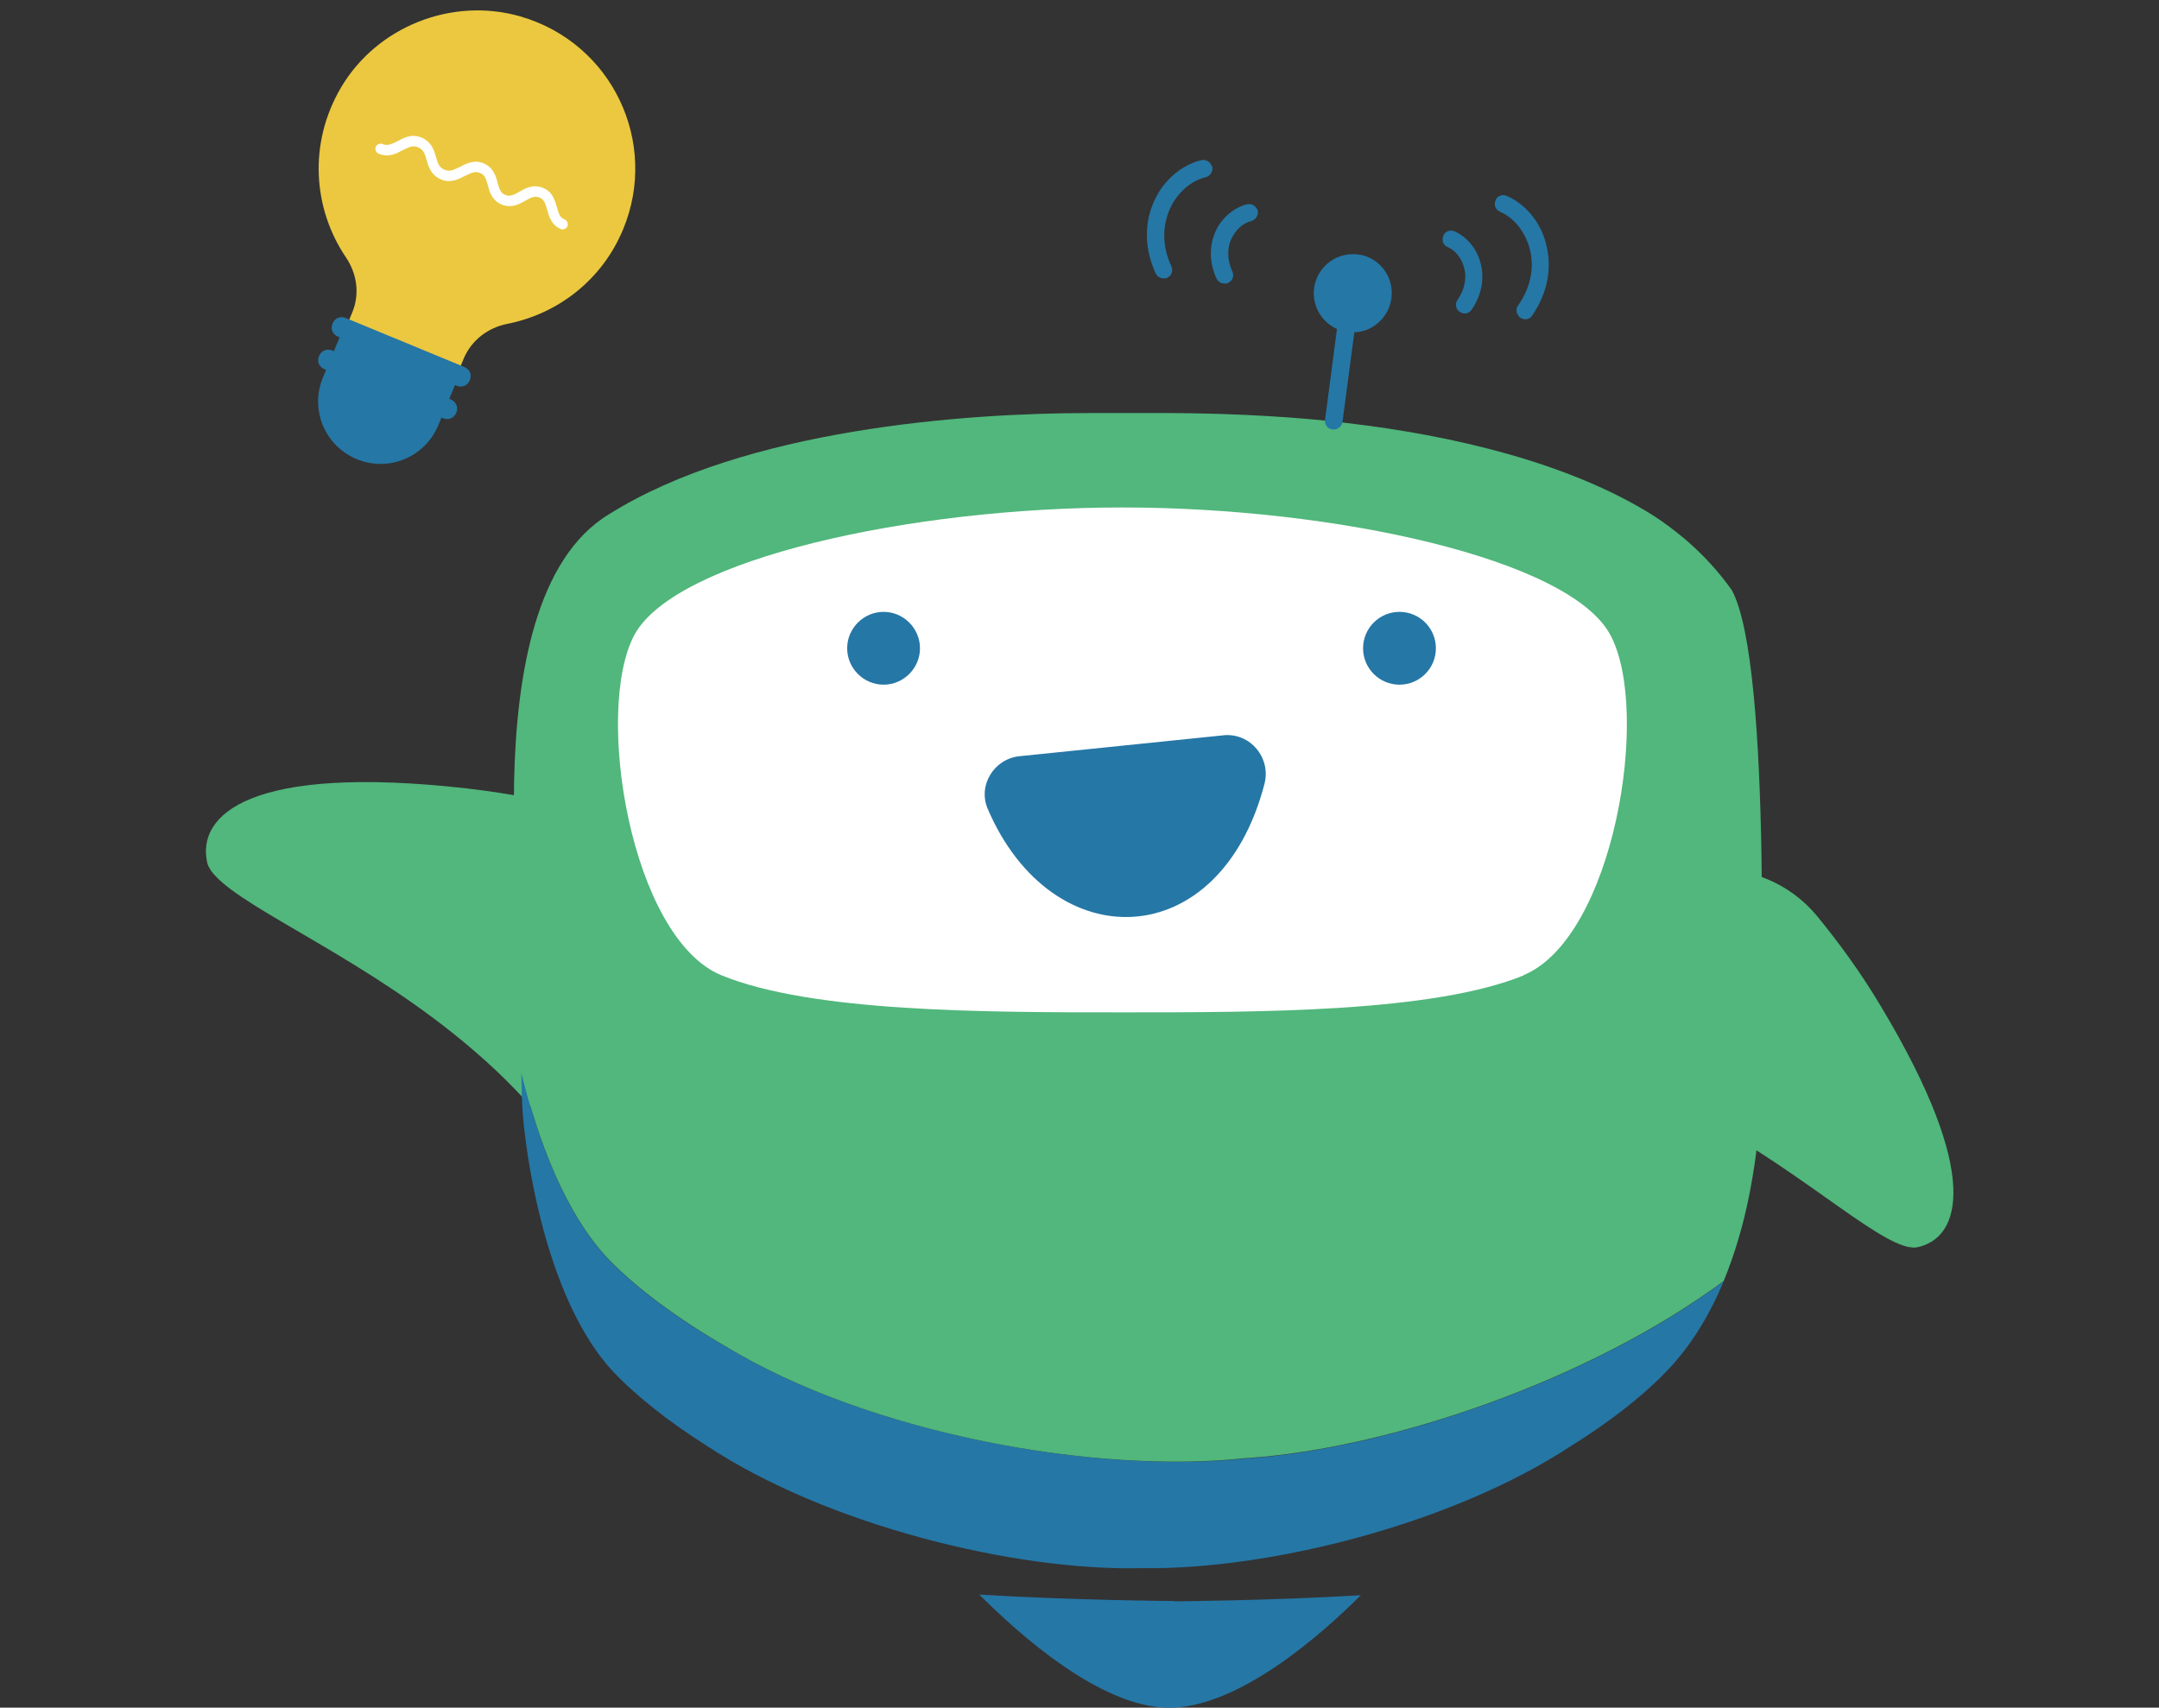 <?xml version="1.0" encoding="UTF-8"?>
<svg xmlns="http://www.w3.org/2000/svg" version="1.1" viewBox="0 0 670 530">
  <rect x="0" y="0" width="670" height="530" fill="#333333" stroke="none"/>
  <defs>
    <style>
      .cls-1 {
        fill: #fff;
      }

      .cls-2 {
        fill: #2577a6;
      }

      .cls-3 {
        fill: #51b77c;
      }

      .cls-4 {
        fill: #ebc83f;
      }
    </style>
  </defs>
  <!-- Generator: Adobe Illustrator 28.7.5, SVG Export Plug-In . SVG Version: 1.2.0 Build 176)  -->
  <g>
    <g id="TEEMI-Bot-hi-idea">
      <g id="bulb">
        <path id="bulbGlass" class="cls-4" d="M193.4,71.1c11.1-26.8-3.3-57.7-31.9-66-21.2-6.1-44.5,3.1-55.7,22.1-10.2,17.4-8.6,37.6,1.5,52.6,3.5,5.1,4.4,11.5,2,17.2l-6.3,15.2,34.6,14.3,6.3-15.2c2.4-5.7,7.5-9.6,13.6-10.8,15.6-3.1,29.4-13.6,35.9-29.4h0Z"/>
        <path id="bulbTube" class="cls-2" d="M144.1,113.9l-36.8-15.2c-1.6-.7-3.4,0-4.1,1.7-.7,1.6,0,3.4,1.7,4.1l.5.2-1.8,4.3-.5-.2c-1.6-.7-3.4,0-4.1,1.7s0,3.4,1.7,4.1l.5.2-1,2.4c-4.1,9.9.6,21.2,10.5,25.3s21.2-.6,25.3-10.5l1-2.4.5.2c1.6.7,3.4,0,4.1-1.7.7-1.6,0-3.4-1.7-4.1l-.5-.2,1.8-4.3.5.2c1.6.7,3.4,0,4.1-1.7s0-3.4-1.7-4.1h0Z"/>
        <path id="bulbLight" class="cls-1" d="M174.1,71.1c-3-1.2-3.7-3.9-4.3-6-.6-2-.9-3.2-2.4-3.8s-2.6,0-4.4,1c-1.9,1.1-4.2,2.4-7.3,1.2-3-1.3-3.8-3.9-4.3-6-.6-2-.9-3.2-2.4-3.8-1.6-.7-2.8,0-4.7.9s-4.3,2.4-7.4,1.1c-3.1-1.3-3.9-3.9-4.5-6s-1-3.3-2.7-4c-1.6-.7-2.8,0-4.7.9-1.9,1-4.3,2.4-7.5,1.1-.8-.3-1.2-1.3-.9-2.1.3-.8,1.3-1.2,2.1-.9,1.6.7,2.8,0,4.7-.9,1.9-1,4.3-2.4,7.4-1.1,3.1,1.3,3.9,3.9,4.5,6s1,3.3,2.7,4c1.6.7,2.8,0,4.7-.9s4.3-2.4,7.4-1.1c3,1.3,3.8,3.9,4.3,6,.6,2,.9,3.2,2.4,3.8s2.6,0,4.4-1c1.9-1.1,4.2-2.4,7.3-1.2,3,1.2,3.7,3.9,4.3,6,.6,2,.9,3.2,2.4,3.8.8.3,1.2,1.3.9,2.1-.3.8-1.3,1.2-2.1.9h.1Z"/>
      </g>
      <path id="foot" class="cls-2" d="M364.3,497s29.6-.2,58-1.9c-11.6,11.6-38.1,35.4-60.1,34.9-20.9-.4-45.8-22.6-58.3-35.1,29.2,1.8,60.4,2,60.4,2h0Z"/>
      <path id="rightHand" class="cls-3" d="M172.6,352.9c-7.7-10.1-16.4-19-25.5-26.8-32.6-28.1-70.1-43.1-80.4-54.4-.4-.4-.7-.8-1-1.2-.2-.2-.4-.5-.5-.8-.2-.3-.4-.6-.5-.8h0c-.2-.4-.3-.8-.4-1.2-3.3-14.8,13.2-30.6,80.6-23,13.9,1.6,26.5,4.2,37.8,7.3,28.1,7.8,41.7,40.3,26.4,65-7.6,12.3-19.1,25.1-36.5,36h0Z"/>
      <path id="leftHand" class="cls-3" d="M484.7,330.1c11.1,2.5,21.6,6.4,31.5,10.9,35.2,16.2,61.4,41.3,74.5,45.6.5.1.9.3,1.4.4.3,0,.5.1.8.1s.6.1.9.1h0c.4,0,.8,0,1.2-.1,13.3-2.8,20.2-22.2-11.2-74.6-6.4-10.8-13.3-20.1-20-28.3-16.8-20.1-48.5-19.2-63,2.6-7.2,10.8-13.4,25-15.9,43.3h-.2Z"/>
      <g id="body">
        <path id="bodyShadow" class="cls-2" d="M387.2,452.6c-46.8,5.1-117.2-7.5-162.2-34.8-14.8-8.5-27.1-17.7-35.6-26.3-14.1-14.5-22.6-38.1-27.6-58.6,0,5,.2,9.7.5,13.7,1.6,18,8.5,57.7,27.5,78.6,7.1,7.6,17.3,15.8,29.5,23.5,37.4,24.7,95.8,39,135.2,38h.4c38.9.5,95.6-13.6,132.6-37.9,12.9-8,23.6-16.6,30.9-24.5,7-7.6,12.4-16.8,16.5-26.6-41.8,30.9-103.6,51.8-147.3,54.9h-.5.1,0Z"/>
        <path id="bodyMain" class="cls-3" d="M546.1,345.8v-3.6c.2-17.5,4.1-135.8-8.7-159.1-4-5.6-8.8-10.9-14.3-15.6-3.2-2.7-6.6-5.3-10.2-7.6-26-16.3-62.2-24.8-94.9-28.6-1.7-.2-3.4-.4-5.1-.6-18.5-1.9-35.6-2.4-49-2.5h-26.1c-38.2,0-106.6,4.9-148.8,31.4-45.1,27.2-24.8,143.1-26,152.4-.9,7-1.2,14.2-1.2,20.8,5,20.5,13.5,44.1,27.6,58.6,8.5,8.6,20.8,17.8,35.5,26.3,45,27.4,115.4,40,162.2,34.8h.5c43.8-3.1,105.5-24,147.3-54.9,3.5-8.5,6.1-17.5,7.9-26.5,1.7-8.6,2.9-17.2,3.2-25.5h0v.2h0Z"/>
      </g>
      <g id="tele">
        <path id="tube" class="cls-2" d="M419.4,78.9c-6.6.2-11.9,5.8-11.7,12.5.2,4.8,3.1,8.9,7.2,10.7l-3.7,28.2c-.2,1.5.8,2.8,2.3,3h.4c1.3,0,2.5-1,2.7-2.3l3.7-27.9h0c3.2,0,6.2-1.5,8.4-3.9,2.1-2.2,3.2-5.2,3.2-8.3v-.4c-.1-3.2-1.5-6.2-3.8-8.4-2.4-2.2-5.5-3.4-8.7-3.2h0Z"/>
        <path id="leftWave1" class="cls-2" d="M451.4,71.8c-1.4-.6-3,0-3.5,1.4-.6,1.4,0,3,1.4,3.5,2.3,1,4.2,3.3,5,6.2,1,3.4.2,7-2,10.2-.9,1.2-.5,2.9.7,3.7.5.3,1,.5,1.5.5.9,0,1.7-.4,2.2-1.2,3.1-4.5,4.1-9.8,2.7-14.7-1.2-4.3-4.2-7.9-8-9.6h0Z"/>
        <path id="leftWave2" class="cls-2" d="M479.7,75.3c-1.8-6.6-6.4-12-12.1-14.5-1.4-.6-3,0-3.5,1.4-.6,1.4,0,2.9,1.4,3.5,4.3,1.9,7.6,6,9.1,11.1,1.7,6,.5,12.4-3.5,18-.9,1.2-.5,2.9.7,3.8.5.3,1,.5,1.5.5.9,0,1.7-.4,2.2-1.2,4.8-7,6.3-15,4.2-22.5h0Z"/>
        <path id="rightWave1" class="cls-2" d="M387,63.4c-4,1-7.6,4-9.6,8-2.2,4.6-2.2,10,.1,15,.5,1,1.4,1.6,2.5,1.6s.8,0,1.1-.2c1.4-.6,2-2.2,1.3-3.6-1.6-3.6-1.7-7.3-.1-10.4,1.3-2.6,3.5-4.6,6-5.2,1.4-.4,2.3-1.8,2-3.2-.4-1.4-1.8-2.3-3.2-2h0Z"/>
        <path id="rightWave2" class="cls-2" d="M376.1,51.7c-.4-1.4-1.8-2.3-3.3-2-6.1,1.5-11.5,6.1-14.4,12.2-3.4,7.1-3.3,15.2.2,22.9.5,1,1.4,1.6,2.5,1.6s.8,0,1.1-.2c1.4-.6,1.9-2.2,1.3-3.6-2.9-6.2-2.9-12.7-.2-18.3,2.3-4.7,6.3-8.2,10.9-9.3,1.4-.4,2.3-1.8,2-3.3,0,0-.1,0-.1,0Z"/>
      </g>
      <g id="head">
        <path id="face" class="cls-1" d="M472.9,302.7c-28.1,11.5-81.8,11.5-124.5,11.5s-96.4,0-124.5-11.5-39.7-82.1-27-105.7c12.8-23.5,85.6-39.5,151.4-39.5s138.7,15.9,151.4,39.5c12.8,23.6,1.1,94.2-27,105.7h.2Z"/>
        <path id="mouth" class="cls-2" d="M379.8,228.2l-63.4,6.5c-7.9.8-13,9-9.9,16.3,20,46.7,72.1,45.3,85.9-7.7,2.1-8.1-4.4-15.9-12.7-15.1h.1Z"/>
        <path id="rightEye" class="cls-2" d="M285.5,201.2c0,6.2-5.1,11.3-11.3,11.3s-11.3-5.1-11.3-11.3,5.1-11.3,11.3-11.3,11.3,5.1,11.3,11.3Z"/>
        <circle id="leftEye" class="cls-2" cx="434.3" cy="201.2" r="11.3"/>
      </g>
    </g>
  </g>
</svg>